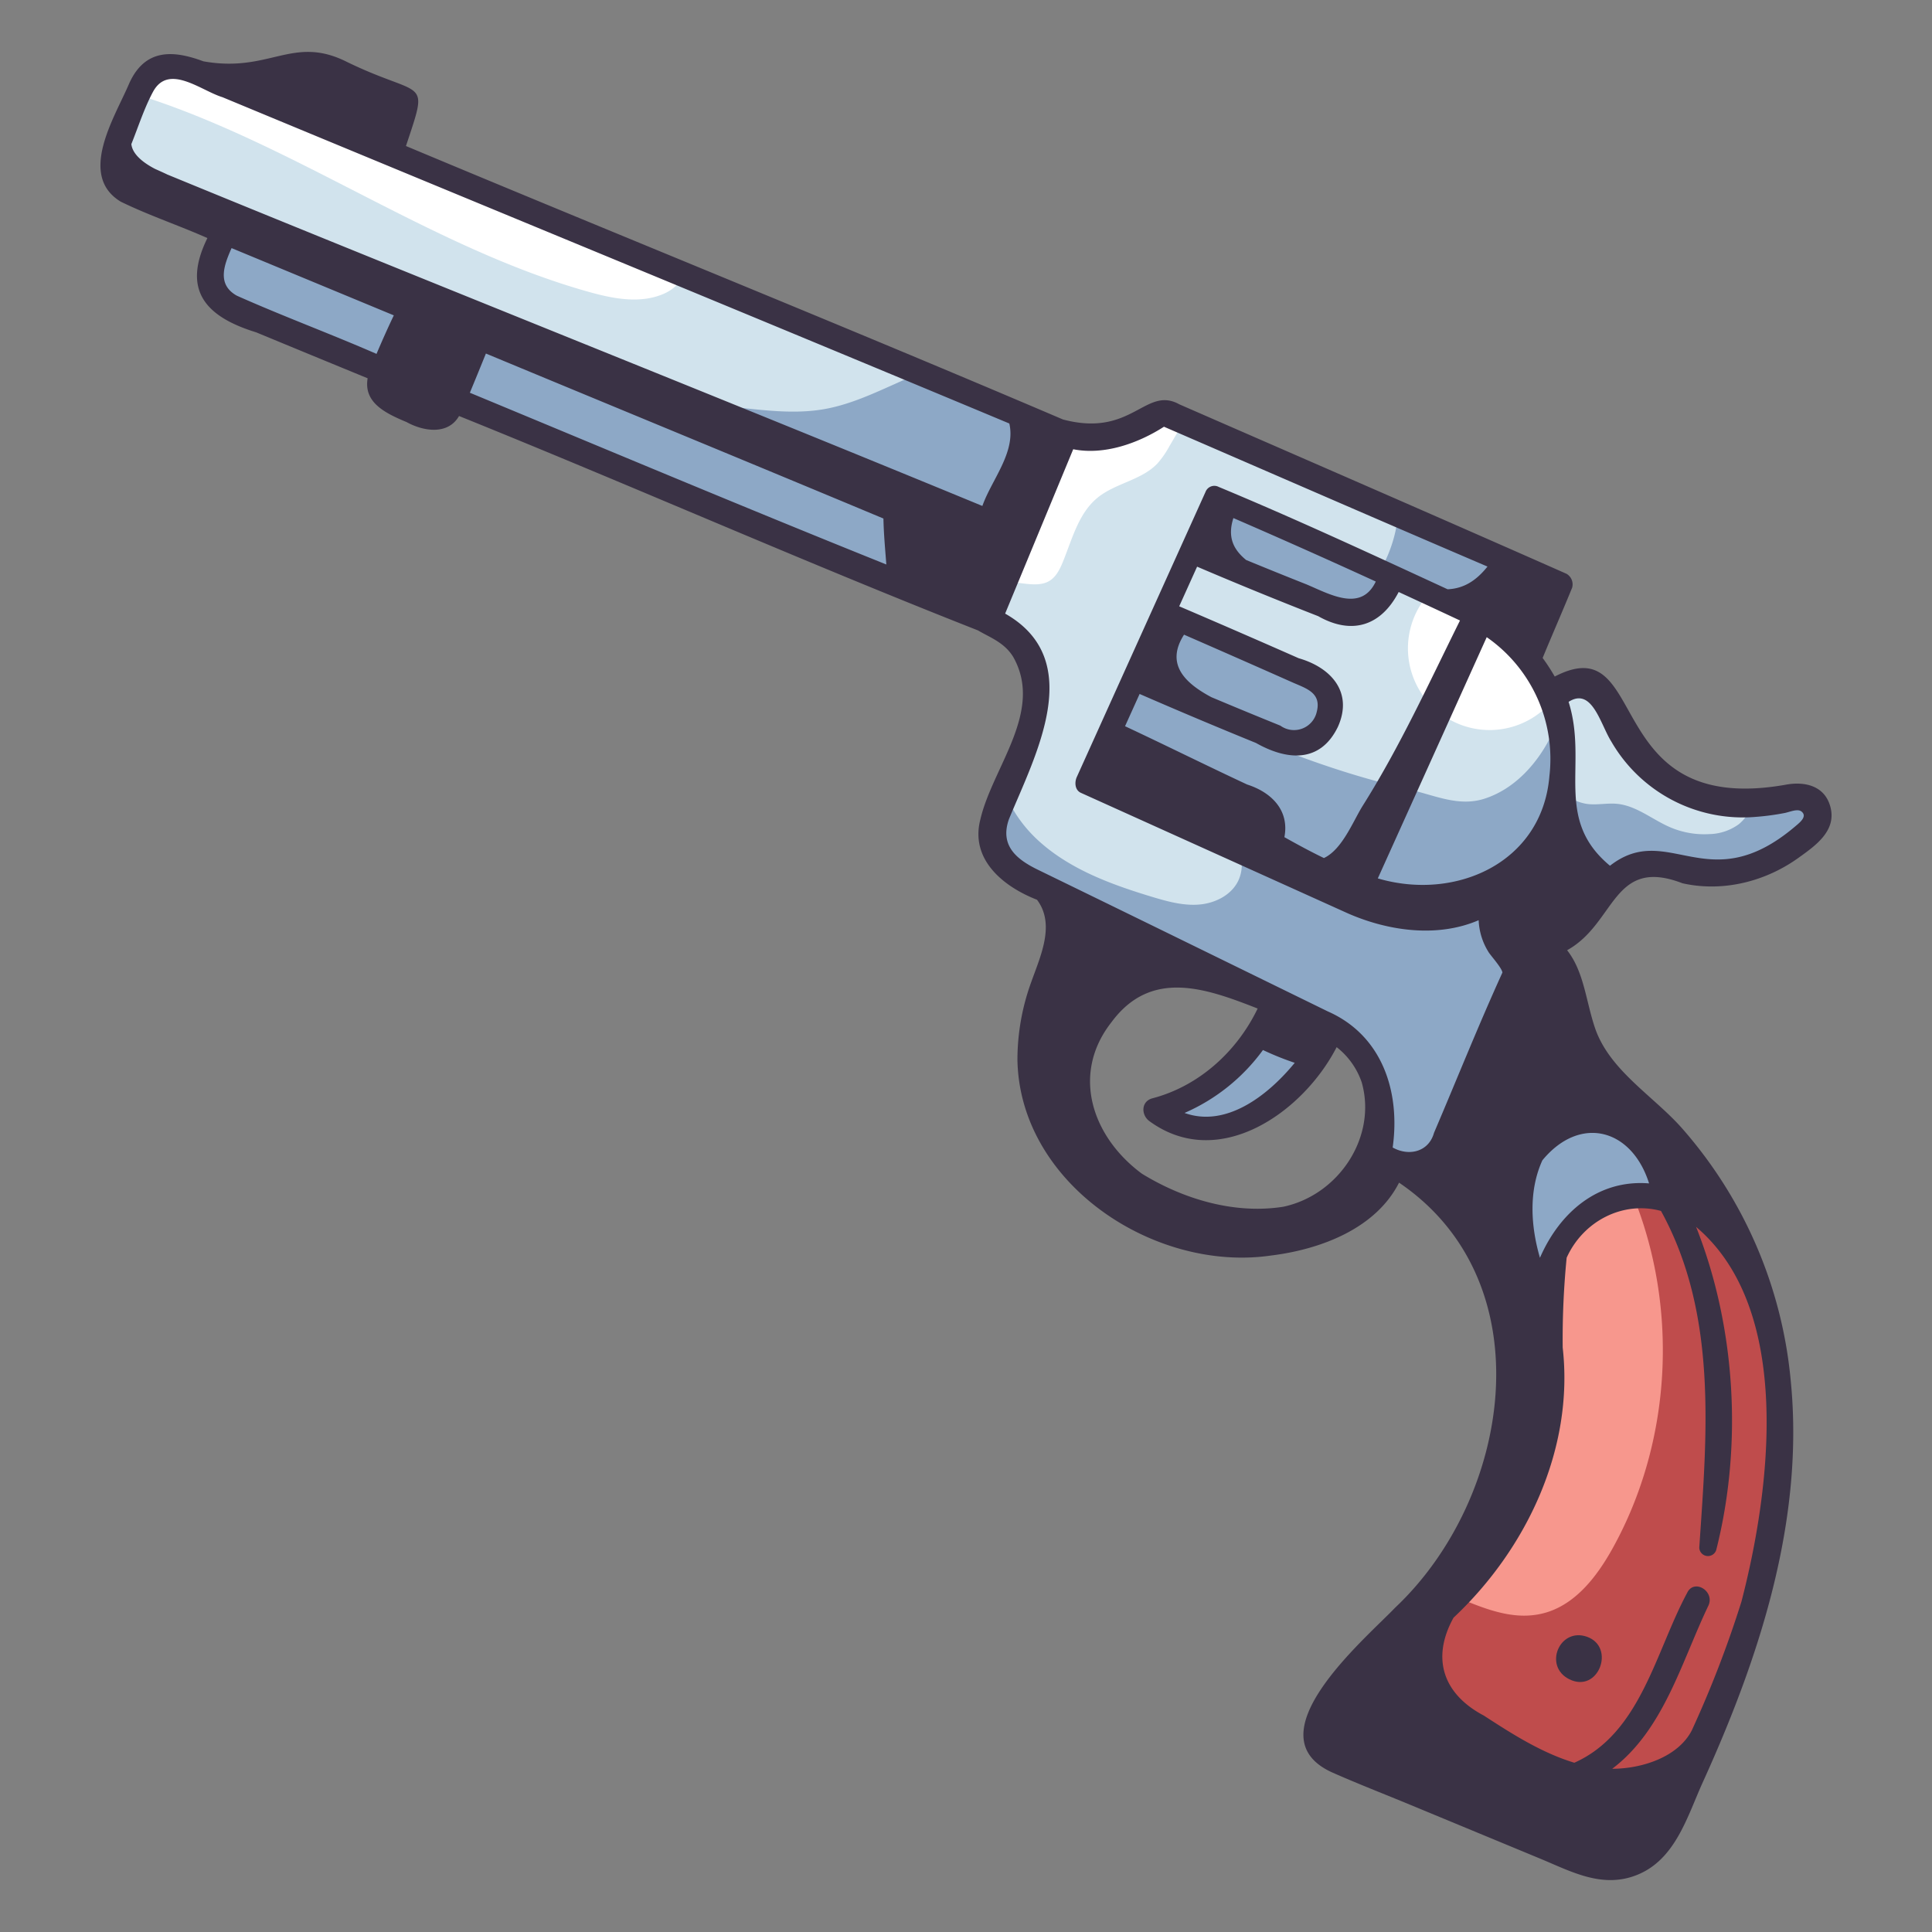 <svg height="512" viewBox="0 0 500 500" width="512" xmlns="http://www.w3.org/2000/svg"><rect x="0" y="0" width="500" height="500" fill="#808080" stroke="none"/><g id="Layer_4" data-name="Layer 4"><path d="m275.677 113.117-21.133 44.864s18.794 3.746 12.447 26.378-22.383 29.811 4.677 46.433 60.467 29.65 60.467 29.65 23.145 9.107 24.434 23.763 0 17.328 0 17.328l19 2.673 18.708 32.071s8.962-32.589 37.888-25.983c0 0-4.48-23.01-23.188-29.916l-12.363-49.586s23.181-41.79-7.785-66.537l6.117-17.6-92.546-40.555s-8.683 10.023-26.723 7.017z" fill="#d1e3ed"/><path d="m408.972 280.378-12.363-49.586s23.181-41.79-7.785-66.537l6.117-17.6-33.034-14.476a35.721 35.721 0 0 1 -9.676 22.125c-7.909 8.182-19.2 12.011-28.646 18.353s-17.627 17.714-13.927 28.475c1.631 4.744 5.294 8.452 8.112 12.6s4.841 9.563 2.732 14.114c-1.751 3.776-5.993 5.905-10.141 6.249s-8.261-.8-12.243-2c-10.506-3.183-21.152-7.075-29.282-14.451a34.857 34.857 0 0 1 -9.607-14.571c-4.507 9.9-5.416 16.754 12.439 27.722 27.06 16.622 60.467 29.65 60.467 29.65s23.145 9.108 24.434 23.763 0 17.328 0 17.328l19 2.673 6.776 11.615a86.5 86.5 0 0 0 8.518 4.082c3.232 1.307.039 15.654 3.414 16.374 5.673-8.1 22.042-29.6 37.888-25.983-.005-.003-4.485-23.012-23.193-29.919z" fill="#8da8c6"/><path d="m456.21 330.115c-14.468-30.142-43.5-17.811-43.5-17.811-6.524 2.26-10.713 8.831-12.386 15.53s-1.327 13.708-1.684 20.6a101.03 101.03 0 0 1 -22.257 57.972c-4.255 5.246-9.086 10.129-12.218 16.114s-4.307 13.535-.947 19.395c2.031 3.541 5.438 6.04 8.747 8.431 8.92 6.447 18.075 13.011 28.652 16.058s23.037 1.932 31.048-5.616c3.332-3.14 5.689-7.16 7.829-11.207 14.108-26.671 20.738-56.967 21.221-87.134.17-10.947.234-22.457-4.505-32.332z" fill="#f7978d"/><path d="m422.855 309.974c11.588 29.021 9.693 63.271-5.466 90.652-4.08 7.369-9.714 14.728-17.863 16.86-9.259 2.424-18.156-2.522-27.334-6.1a61.8 61.8 0 0 0 -8.032 11.14c-3.131 5.985-4.307 13.535-.947 19.395 2.031 3.541 5.438 6.04 8.747 8.431 8.92 6.447 18.075 13.011 28.652 16.058s23.037 1.932 31.048-5.616c3.332-3.14 5.689-7.16 7.829-11.207 14.108-26.671 20.738-56.967 21.221-87.134.175-10.953.239-22.46-4.5-32.335-8.982-18.718-23.577-21.057-33.355-20.144z" fill="#bf4c4c"/><path d="m314.4 130.137-32.3 75.5 73.949 30.429s33.281 8.443 46.556-23.575c0 0 6.016-40.025-20.591-52.519z" fill="#d1e3ed"/><g fill="#8da8c6"><path d="m314.4 130.137-4.763 11.133 35.119 16.323s11.1 3.065 13.668-8.03z"/><path d="m337.31 174.666-35.225-15.745-7.492 17.511 32.1 12.5s11.491 7.737 15.944 0-5.327-14.266-5.327-14.266z"/><path d="m384.205 206.694c-6.69 2.157-12.711-.822-19.561-2.4-24.44-5.643-48.077-15.7-69.947-28.1l-12.6 29.447 73.949 30.429s33.281 8.443 46.556-23.575a78.99 78.99 0 0 0 -.61-23.272c-.271.583-.534 1.169-.828 1.743-3.618 7.034-9.427 13.299-16.959 15.728z"/></g><path d="m382.012 159.971-12.789-5.643a21.135 21.135 0 0 0 31.208 28.438c-2.779-9.109-8.184-17.989-18.419-22.795z" fill="#fff"/><path d="m33.992 47.3 227.515 94.226 12.582-31.09-220.54-91.829-12.891-1.939s-15.658 13.184-6.666 30.632z" fill="#d1e3ed"/><path d="m62 58.9 192.545 79.743-7.21 19.338-192.33-82.296s-6.564-6.736 6.995-16.785z" fill="#8da8c6"/><path d="m231.02 99.624c-5.773 2.594-11.623 5.213-17.86 6.285-5.885 1.011-11.916.61-17.857.013a276.825 276.825 0 0 1 -32.358-5.215l98.562 40.82 12.582-31.09-34.845-14.509z" fill="#8da8c6"/><path d="m53.549 18.607-12.891-1.939a30.618 30.618 0 0 0 -6.034 7.54c40.637 12.453 76.45 39.748 117.7 51.318 6.3 1.767 13.2 3.123 19.234.6 2.231-.932 4.381-2.563 4.99-4.9a5.928 5.928 0 0 0 .178-1.33z" fill="#fff"/><path d="m328.112 263.194s-6.247 15.618-26.2 22.559v3.256s26.2 6.561 38-17.262z" fill="#8da8c6"/><path d="m401.282 179.713c-.483.338 1.909 1.515 1.9 12.654s8.506 37.617 8.506 37.617 3.343-8.6 19.652-5.929 36.84-2.9 38.375-16.329l-3.646-1.1s-32.427 10.479-44.515-14.263c.004.004-7.406-21.663-20.272-12.65z" fill="#8da8c6"/><path d="m421.558 192.367s-7.41-21.672-20.276-12.654c-.483.338 1.909 1.515 1.905 12.654a69.281 69.281 0 0 0 1.869 13.19 11.875 11.875 0 0 0 5.663 2.5c2.558.346 5.163-.27 7.733-.03 5.036.471 9.146 4.078 13.794 6.071a22.466 22.466 0 0 0 10.158 1.768 13.4 13.4 0 0 0 7.588-2.553 10.89 10.89 0 0 0 3.266-4.547c-10.446.518-24.589-1.846-31.7-16.399z" fill="#d1e3ed"/><path d="m302.4 106.1s-8.686 10.022-26.726 7.016l-17.305 36.737a56.8 56.8 0 0 0 7.373 1.256c1.963.2 4.068.267 5.772-.727 1.758-1.026 2.738-2.975 3.512-4.858 2.429-5.91 4.043-12.615 8.974-16.679 4.646-3.828 11.445-4.547 15.573-8.929a23.953 23.953 0 0 0 3.057-4.421l4.329-7.4z" fill="#fff"/></g><g id="Layer_5" fill="#3a3245" data-name="Layer 5"><path d="m462.055 203.1c-48.334 8.49-34.66-41.021-59.692-28.011a51.037 51.037 0 0 0 -3.129-4.81c2.2-5.365 5.274-12.385 7.637-18.19a3.169 3.169 0 0 0 -1.462-3.593c-33.341-14.753-66.787-29.269-100.2-43.858-8.8-4.876-12.211 8.69-30.115 3.922-56.455-24.112-113.405-47.06-170.034-70.77 6.095-18.327 4.646-12.064-15.319-21.79-14.041-7.032-19.929 2.962-37.113-.134-7.574-2.807-15.2-3.584-19.342 6.07-3.634 8.472-13.214 23.48-2.039 30.255 7.265 3.553 15.032 6.133 22.429 9.422-6.6 13.416-.6 20.329 12.635 24.4q14.409 5.965 28.836 11.887c-1.064 6.223 4.391 8.967 10.089 11.34 4.336 2.39 10.68 3.427 13.566-1.576 44.917 18.115 89.25 37.772 134.31 55.49 2.961 1.774 6.8 3.071 9.111 6.865 7.968 14.1-5.362 28.514-8.508 42.057-2.695 10.415 5.978 17.4 14.659 20.781 4.793 6.347.894 14.578-1.446 21.177a58.837 58.837 0 0 0 -3.617 20.291c.6 32.039 35.418 55.019 65.663 50.6 12.706-1.568 27.047-6.915 33.1-18.855 37.909 25.713 29.127 81.582-1 109.983-7.765 8.123-37.608 33.238-16.1 42.745 6.577 2.906 13.3 5.511 19.946 8.263l33.58 13.912c8.166 3.384 16.2 7.879 25.209 4.237 9.77-3.951 12.85-14.751 16.8-23.59 14.821-32.55 26.536-68.178 22.923-104.387a114.8 114.8 0 0 0 -28.244-65.369c-7.426-8.338-18.712-14.908-22.423-25.88-2.341-6.922-2.816-14.5-7.2-20.067 12.649-7 11.715-24.3 29.864-17.327 10.466 2.364 21.594-.459 30.2-6.719 4.229-3.021 9.51-6.787 8.162-12.7-1.322-5.79-6.637-7.047-11.736-6.071zm-135.2 68.645a75.467 75.467 0 0 0 8.22 3.313c-7.223 8.808-17.973 16.783-28.518 12.972a49.634 49.634 0 0 0 20.293-16.283zm25.543 8.315c4.042 14.1-5.871 29.187-20.286 32.245-12.612 1.988-25.811-1.942-36.575-8.545-12.859-9.478-18.468-25.771-7.873-39.238 10.263-13.867 24.413-8.765 37.816-3.515-5.332 11.089-15.187 20.106-27.305 23.252-2.881.826-2.866 4.252-.764 5.851 17.954 13.19 39.832-2.21 48.511-19.11a19.542 19.542 0 0 1 6.471 9.062zm-38.938-99.653c-6.855-3.66-11.893-8.565-7.032-16.154q14.04 6.123 28.038 12.341c3.514 1.564 7.6 2.652 6.306 7.638a6.023 6.023 0 0 1 -9.413 3.566q-8.979-3.634-17.904-7.389zm-18.528-.811q14.976 6.522 30.107 12.68c8.023 4.543 16.624 5.278 21.2-4.155 4.006-8.9-1.666-15.333-10.13-17.769q-15.428-6.81-30.932-13.442l4.632-10.258q15.569 6.649 31.34 12.812c8.65 4.909 16.23 2.6 20.827-6.254q7.945 3.661 15.867 7.375c-8.02 16.177-15.558 32.689-25.215 48.012-2.486 4.013-5.288 11.27-10 13.465-3.457-1.666-6.856-3.512-10.227-5.407 1.342-6.992-3.391-11.616-9.629-13.618-10.583-4.933-21.037-10.139-31.612-15.092zm27.55-34.685c-3.529-2.889-4.78-6.176-3.28-10.837q18.512 8.019 36.85 16.427c-3.8 8.012-11.932 3.258-17.945.731q-7.838-3.107-15.63-6.319zm78.494 56.054c-1.917 22.322-24.225 32.3-44.4 26.365l28.187-62.43a38.361 38.361 0 0 1 16.208 36.067zm-2.435 124.557c-2.385-8.16-2.962-17.349.625-25.232 9.716-11.8 23.14-8.246 27.614 5.974-13.364-1.077-23.225 7.691-28.244 19.26zm-358.901-301.835c4.052-7.348 12.423-.2 17.94 1.47 67.866 28.188 135.82 56.113 203.631 84.443 1.73 7.472-4.591 14.569-6.974 21.341-70.213-28.964-140.822-56.957-211.075-85.832.515.2-3.164-1.463-2.966-1.362-2.342-1.2-5.886-3.466-6.2-6.457 1.804-4.508 3.349-9.36 5.644-13.603zm21.654 52.835c-5.225-2.912-3.307-7.916-1.364-12.316l41.989 17.408c-1.564 3.281-3.055 6.616-4.475 9.97-11.951-5.212-24.259-9.761-36.15-15.062zm60.306 25.119q2.1-5.062 4.152-10.146c34.286 14.251 68.622 28.379 102.88 42.7.076 3.968.45 7.933.751 11.893-36.091-14.488-71.872-29.551-107.783-44.447zm139.513 110.359c6.875-16.664 20.18-41.184-.984-53.2l17.621-42.538c8.009 1.6 16.8-1.539 23.485-5.825 27.9 12.074 55.772 24.234 83.727 36.19-2.683 3.357-5.872 5.692-10.322 5.876-19.631-9.059-39.271-18.182-59.228-26.485a2.441 2.441 0 0 0 -3.423 1.286l-33.315 73.788c-.611 1.353-.519 3.384 1.076 4.1l69.107 31.2c10.481 4.585 23.172 6.345 33.819 1.754a16.762 16.762 0 0 0 2.559 8.251c.507.857 3.445 4.077 3.589 5.3-6.229 13.684-11.8 27.66-17.706 41.487-1.356 4.9-6.467 6.163-10.694 3.788 2.018-14.367-2.66-28.986-16.769-35.21l-36.68-17.946q-19.154-9.372-38.326-18.705c-5.393-2.622-9.995-6.164-7.536-13.111zm189.575 202.485a281.436 281.436 0 0 1 -12.852 33.337c-3.563 6.922-12.921 9.928-20.6 9.938 13.365-10.106 17.947-27.752 24.925-42.287 1.643-3.709-3.751-6.993-5.532-3.234-8.2 15.249-12.036 36.3-29.19 43.956-8.471-2.57-16.045-7.411-23.417-12.2-10.489-5.529-13.707-14.76-7.846-25.34 18.869-17.716 31.213-43.681 28.25-69.877a214.671 214.671 0 0 1 1.022-23.272c4.268-9.479 14.534-14.793 24.416-12.117 14.726 26.764 11.889 57.832 9.906 87.144a2.246 2.246 0 0 0 4.39.594c6.846-27.038 5.075-57.672-5.213-83.608 25.239 21.338 19.268 68.013 11.741 96.966zm13.894-200.6c-22.565 19.145-32.841-1.6-47.92 10.169-14.7-12.19-5.6-26.228-10.709-42.412 6.064-3.9 8.2 5.692 11.014 10.206a39.291 39.291 0 0 0 37.416 19.559 64.108 64.108 0 0 0 7.521-1.01c1.225-.236 3.3-1.193 4.322-.376 1.619 1.296-.514 2.899-1.644 3.865z"/><path d="m410.729 423.6c-7.113-2.543-11.4 7.61-4.59 10.991 7.527 3.74 12.049-8.313 4.59-10.991z"/></g></svg>